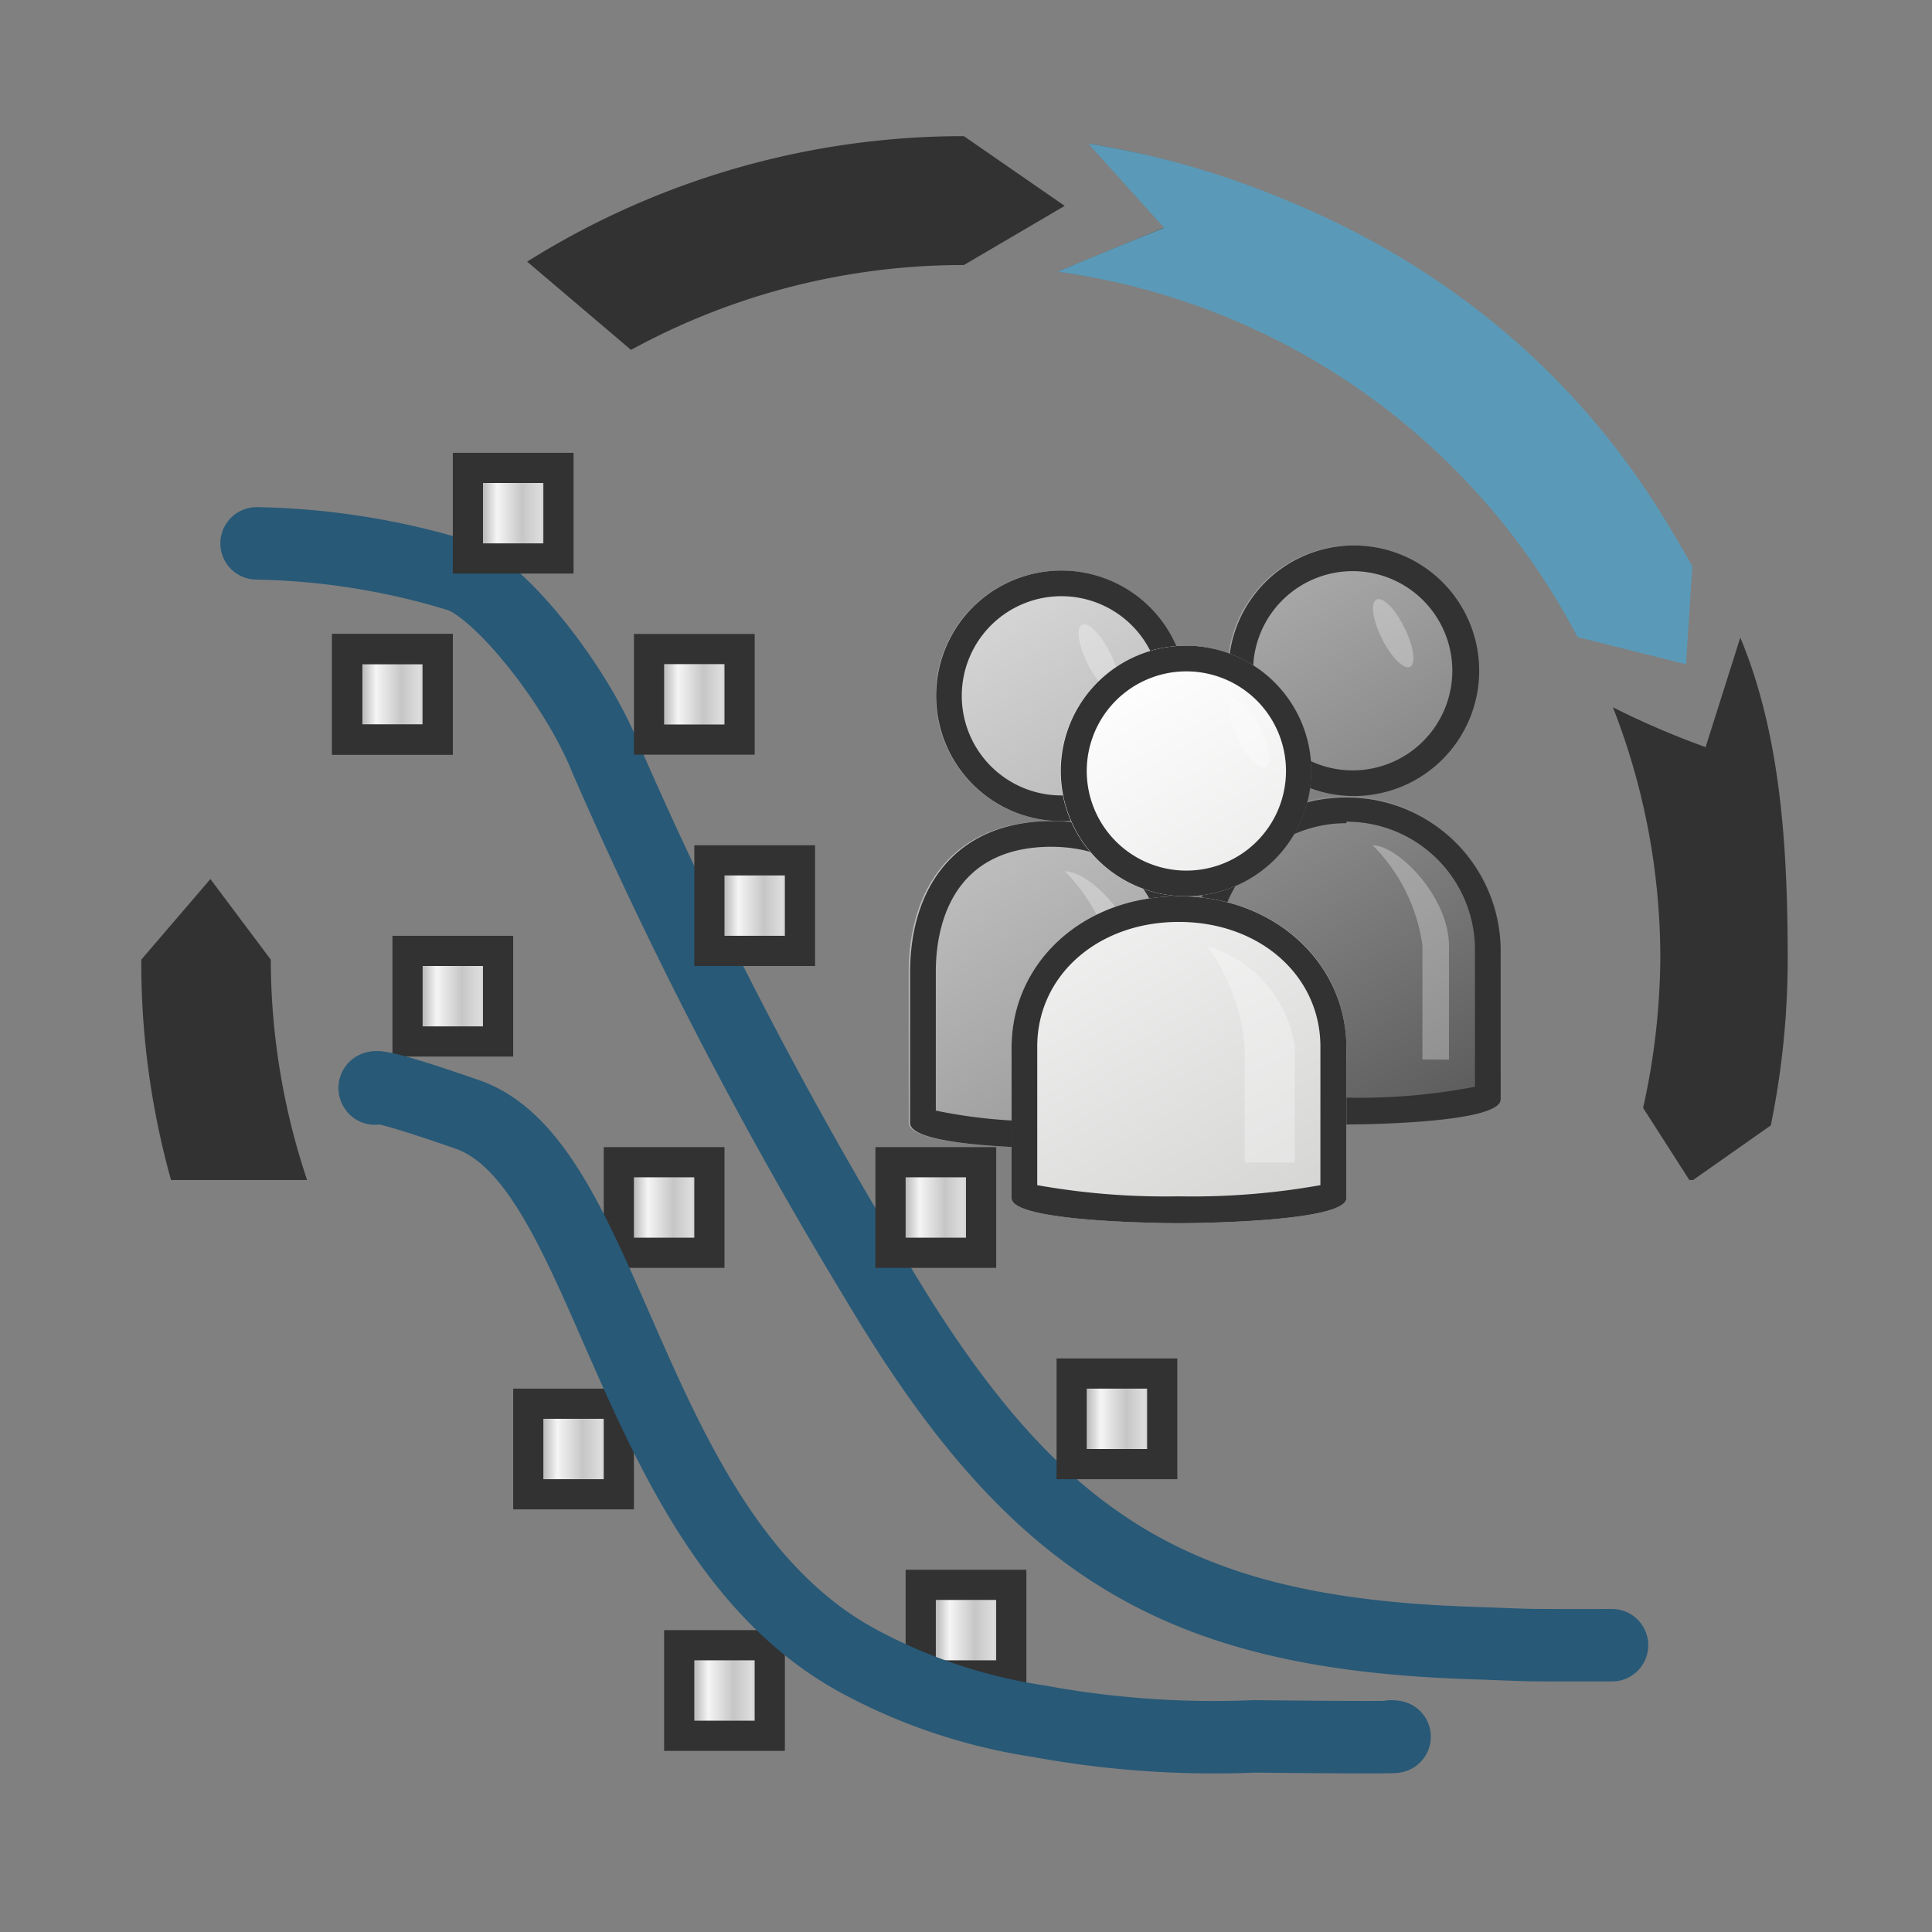 <svg id="ver_1_copy_4" data-name="ver 1 copy 4" xmlns="http://www.w3.org/2000/svg" xmlns:xlink="http://www.w3.org/1999/xlink" viewBox="0 0 64 64"><rect x="0" y="0" width="64" height="64" fill="#808080" stroke="none"/><defs><style>.cls-1,.cls-5{fill:none;}.cls-2{clip-path:url(#clip-path);}.cls-3{fill:#323232;}.cls-4{fill:#5a9ab8;}.cls-5{stroke:#285977;stroke-linecap:round;stroke-miterlimit:10;stroke-width:2.4px;}.cls-6{fill:url(#linear-gradient);}.cls-7{fill:url(#linear-gradient-2);}.cls-8{fill:url(#linear-gradient-3);}.cls-9{fill:url(#linear-gradient-4);}.cls-10{fill:url(#linear-gradient-5);}.cls-11{fill:url(#linear-gradient-6);}.cls-12{fill:url(#linear-gradient-7);}.cls-13{fill:url(#linear-gradient-8);}.cls-14{fill:url(#linear-gradient-9);}.cls-15{fill:url(#linear-gradient-10);}.cls-16{fill:url(#linear-gradient-12);}.cls-17{fill:url(#linear-gradient-13);}.cls-18{fill:url(#linear-gradient-14);}.cls-19{fill:#fff;opacity:0.3;}.cls-20{fill:url(#linear-gradient-15);}.cls-21{fill:url(#linear-gradient-16);}.cls-22{fill:url(#linear-gradient-17);}.cls-23{fill:url(#linear-gradient-18);}</style><clipPath id="clip-path"><polygon class="cls-1" points="59.44 39.09 3.87 39.09 3.87 31.89 7.34 28.31 10.04 31 10.94 35.5 22.61 35.5 22.61 13.04 10.98 3.16 59.44 3.16 59.44 39.09"/></clipPath><linearGradient id="linear-gradient" x1="13.5" y1="33" x2="16.5" y2="33" gradientUnits="userSpaceOnUse"><stop offset="0.18" stop-color="#bebebe"/><stop offset="0.32" stop-color="#f5f5f5"/><stop offset="0.6" stop-color="#c6c6c6"/><stop offset="0.8" stop-color="#ddd"/><stop offset="0.96" stop-color="#a49f9f"/></linearGradient><linearGradient id="linear-gradient-2" x1="20.5" y1="40" x2="23.5" y2="40" xlink:href="#linear-gradient"/><linearGradient id="linear-gradient-3" x1="17.5" y1="48" x2="20.5" y2="48" xlink:href="#linear-gradient"/><linearGradient id="linear-gradient-4" x1="22.5" y1="56" x2="25.5" y2="56" xlink:href="#linear-gradient"/><linearGradient id="linear-gradient-5" x1="30.5" y1="54" x2="33.5" y2="54" xlink:href="#linear-gradient"/><linearGradient id="linear-gradient-6" x1="23.5" y1="30" x2="26.5" y2="30" xlink:href="#linear-gradient"/><linearGradient id="linear-gradient-7" x1="29.5" y1="40" x2="32.5" y2="40" xlink:href="#linear-gradient"/><linearGradient id="linear-gradient-8" x1="35.5" y1="47" x2="38.5" y2="47" xlink:href="#linear-gradient"/><linearGradient id="linear-gradient-9" x1="21.5" y1="23" x2="24.5" y2="23" xlink:href="#linear-gradient"/><linearGradient id="linear-gradient-10" x1="11.5" y1="23" x2="14.5" y2="23" xlink:href="#linear-gradient"/><linearGradient id="linear-gradient-12" x1="15.5" y1="17" x2="18.5" y2="17" xlink:href="#linear-gradient"/><linearGradient id="linear-gradient-13" x1="42.74" y1="18.62" x2="52.21" y2="35.04" gradientUnits="userSpaceOnUse"><stop offset="0" stop-color="#aaa"/><stop offset="1" stop-color="#5a5a5a"/></linearGradient><linearGradient id="linear-gradient-14" x1="37.81" y1="21.47" x2="47.28" y2="37.88" xlink:href="#linear-gradient-13"/><linearGradient id="linear-gradient-15" x1="33.08" y1="19.45" x2="42.42" y2="35.63" gradientUnits="userSpaceOnUse"><stop offset="0" stop-color="#d7d7d7"/><stop offset="1" stop-color="#969696"/></linearGradient><linearGradient id="linear-gradient-16" x1="28.12" y1="22.32" x2="37.46" y2="38.49" xlink:href="#linear-gradient-15"/><linearGradient id="linear-gradient-17" x1="37.21" y1="21.94" x2="46.78" y2="38.53" gradientUnits="userSpaceOnUse"><stop offset="0" stop-color="#fff"/><stop offset="1" stop-color="#d4d5d3"/></linearGradient><linearGradient id="linear-gradient-18" x1="32.27" y1="24.8" x2="41.84" y2="41.38" xlink:href="#linear-gradient-17"/></defs><title>ddd__A33AAe__R21XArtboard 1</title><g id="_64_copy_4" data-name="64 copy 4"><g class="cls-2"><path class="cls-3" d="M5.68,39.14a26.74,26.74,0,0,1-1-7.35l2.29-2.67,2,2.67a23.07,23.07,0,0,0,1.22,7.35ZM38.57,7.54l-2.5-2.78A27.81,27.81,0,0,1,56,18.9l-1.13,2.58L52.28,21A22.86,22.86,0,0,0,35.05,9ZM57.65,21.12c1.35,3.24,1.57,7,1.57,10.67a27.55,27.55,0,0,1-.56,5.49L56,39.15,54.43,36.7A23.44,23.44,0,0,0,55,31.79a22.76,22.76,0,0,0-1.57-8.36,27.69,27.69,0,0,0,3.07,1.32ZM31.93,8.78a22.91,22.91,0,0,0-13.8,4.6c-.13.1.82-3.13.82-3.13l-3.85.08A27.2,27.2,0,0,1,31.93,4.51l3.34,2.31ZM16.65,14.59A23,23,0,0,0,9.07,29.11l-1.8-2.47s-.88.84-2.48,2.43a27.23,27.23,0,0,1,9.13-17.75l3.3,0-.57,3.2"/><path class="cls-4" d="M55.85,22l-3.59-.9A22.94,22.94,0,0,0,35.05,9c1.64-.69,3.52-1.45,3.52-1.45L36.06,4.76c8.51,1.49,15.7,6.07,19.79,13.67ZM31.93,8.77"/><path class="cls-4" d="M55.85,22l-3.59-.9A22.94,22.94,0,0,0,35.05,9c1.64-.69,3.52-1.45,3.52-1.45L36.06,4.76a27.83,27.83,0,0,1,20,14ZM31.93,8.77"/></g><g id="POINTS_copy_3" data-name="POINTS copy 3"><path class="cls-5" d="M8.5,18a24.27,24.27,0,0,1,6.71,1.07c1.35.45,3.87,3.6,4.86,6.07A144,144,0,0,0,29,42.36c5.22,8.82,9.93,11.71,19.55,12.06,2.65.09,1.29.08,4.85.08"/><g id="point_carre_copy_4" data-name="point carre copy 4"><rect class="cls-6" x="13.5" y="31.5" width="3" height="3"/><path class="cls-3" d="M16,32v2H14V32h2m1-1H13v4h4V31Z"/><rect class="cls-7" x="20.5" y="38.5" width="3" height="3"/><path class="cls-3" d="M23,39v2H21V39h2m1-1H20v4h4V38Z"/><rect class="cls-8" x="17.5" y="46.5" width="3" height="3"/><path class="cls-3" d="M20,47v2H18V47h2m1-1H17v4h4V46Z"/><rect class="cls-9" x="22.5" y="54.5" width="3" height="3"/><path class="cls-3" d="M25,55v2H23V55h2m1-1H22v4h4V54Z"/><rect class="cls-10" x="30.5" y="52.5" width="3" height="3"/><path class="cls-3" d="M33,53v2H31V53h2m1-1H30v4h4V52Z"/></g><path class="cls-5" d="M12.42,36.06s-.34-.33,3.07.86c4.76,1.66,5.3,13.95,12.94,18.1a18.3,18.3,0,0,0,6,2,32,32,0,0,0,7.12.5c5.8.06,4.53,0,4.53,0"/><g id="point_carre_copy_4-2" data-name="point carre copy 4"><rect class="cls-11" x="23.5" y="28.5" width="3" height="3"/><path class="cls-3" d="M26,29v2H24V29h2m1-1H23v4h4V28Z"/><rect class="cls-12" x="29.5" y="38.5" width="3" height="3"/><path class="cls-3" d="M32,39v2H30V39h2m1-1H29v4h4V38Z"/><rect class="cls-13" x="35.5" y="45.5" width="3" height="3"/><path class="cls-3" d="M38,46v2H36V46h2m1-1H35v4h4V45Z"/><rect class="cls-14" x="21.5" y="21.5" width="3" height="3"/><path class="cls-3" d="M24,22v2H22V22h2m1-1H21v4h4V21Z"/><rect class="cls-15" x="11.5" y="21.5" width="3" height="3"/><path class="cls-3" d="M14,22v2H12V22h2m1-1H11v4h4V21Z"/><rect class="cls-15" x="11.5" y="21.5" width="3" height="3"/><path class="cls-3" d="M14,22v2H12V22h2m1-1H11v4h4V21Z"/><rect class="cls-16" x="15.5" y="15.5" width="3" height="3"/><path class="cls-3" d="M18,16v2H16V16h2m1-1H15v4h4V15Z"/></g></g><g id="ok_" data-name="ok   ***"><circle class="cls-17" cx="44.81" cy="22.22" r="4.15"/><path class="cls-18" d="M44.6,26.37a5.1,5.1,0,0,0-5.12,5v5c0,.83,5.12.83,5.12.83s5.11,0,5.11-.83v-5A5.09,5.09,0,0,0,44.6,26.37Z"/><path class="cls-3" d="M44.81,18.92a3.3,3.3,0,1,1-3.3,3.3,3.3,3.3,0,0,1,3.3-3.3m0-.85A4.15,4.15,0,1,0,49,22.22a4.15,4.15,0,0,0-4.15-4.15Z"/><path class="cls-3" d="M44.6,27.22a4.25,4.25,0,0,1,4.26,4.13V36a20.11,20.11,0,0,1-4.26.36A20.22,20.22,0,0,1,40.33,36v-4.6a4.26,4.26,0,0,1,4.27-4.13m0-.85a5.1,5.1,0,0,0-5.12,5v5c0,.83,5.12.83,5.12.83s5.11,0,5.11-.83v-5a5.09,5.09,0,0,0-5.11-5Z"/><path class="cls-19" d="M48,35.1V31.35C48,29.69,46.3,28,45.47,28a5.81,5.81,0,0,1,1.65,3.32V35.1Z"/><path class="cls-19" d="M46.52,20.79c.31.61.39,1.2.19,1.3s-.62-.31-.93-.93-.39-1.2-.18-1.3S46.22,20.17,46.52,20.79Z"/><circle class="cls-20" cx="35.15" cy="23.05" r="4.15"/><path class="cls-21" d="M34.79,27.2c-3.21,0-4.69,2.23-4.69,5v5c0,.83,4.69.83,4.69.83s4.69,0,4.69-.83v-5C39.48,29.43,38,27.2,34.79,27.2Z"/><path class="cls-3" d="M35.15,19.75a3.3,3.3,0,1,1-3.29,3.3,3.3,3.3,0,0,1,3.29-3.3m0-.85a4.15,4.15,0,1,0,4.16,4.15,4.15,4.15,0,0,0-4.16-4.15Z"/><path class="cls-3" d="M34.79,28.05c3.46,0,3.84,2.89,3.84,4.13v4.61a16.92,16.92,0,0,1-3.84.35A16.92,16.92,0,0,1,31,36.79V32.18c0-1.24.37-4.13,3.84-4.13m0-.85c-3.21,0-4.69,2.23-4.69,5v5c0,.83,4.69.83,4.69.83s4.69,0,4.69-.83v-5c0-2.75-1.48-5-4.69-5Z"/><path class="cls-19" d="M37.77,35.1V32.18c0-1.66-1.67-3.32-2.5-3.32a5.81,5.81,0,0,1,1.65,3.32V35.1Z"/><path class="cls-19" d="M36.77,21.62c.31.61.39,1.2.19,1.3s-.62-.31-.93-.93-.39-1.2-.19-1.3S36.46,21,36.77,21.62Z"/><circle class="cls-22" cx="39.28" cy="25.54" r="4.15"/><path class="cls-23" d="M39.05,29.69c-3.21,0-5.54,2.23-5.54,5v5c0,.83,5.54.83,5.54.83s5.55,0,5.55-.83v-5C44.6,31.92,42.26,29.69,39.05,29.69Z"/><path class="cls-3" d="M39.28,22.24A3.3,3.3,0,1,1,36,25.54a3.3,3.3,0,0,1,3.29-3.3m0-.85a4.15,4.15,0,1,0,4.15,4.15,4.15,4.15,0,0,0-4.15-4.15Z"/><path class="cls-3" d="M39.05,30.54c2.68,0,4.69,1.78,4.69,4.13v4.59a24.14,24.14,0,0,1-4.69.37,24.21,24.21,0,0,1-4.69-.37V34.67c0-2.35,2-4.13,4.69-4.13m0-.85c-3.21,0-5.54,2.23-5.54,5v5c0,.83,5.54.83,5.54.83s5.55,0,5.55-.83v-5c0-2.75-2.34-5-5.55-5Z"/><path class="cls-19" d="M42.89,38.51V34.67A4.08,4.08,0,0,0,40,31.35a6.59,6.59,0,0,1,1.23,3.32v3.84Z"/><path class="cls-19" d="M41.75,24.11c.31.61.39,1.2.19,1.3s-.62-.31-.93-.93-.39-1.2-.19-1.3S41.44,23.49,41.75,24.11Z"/></g></g></svg>